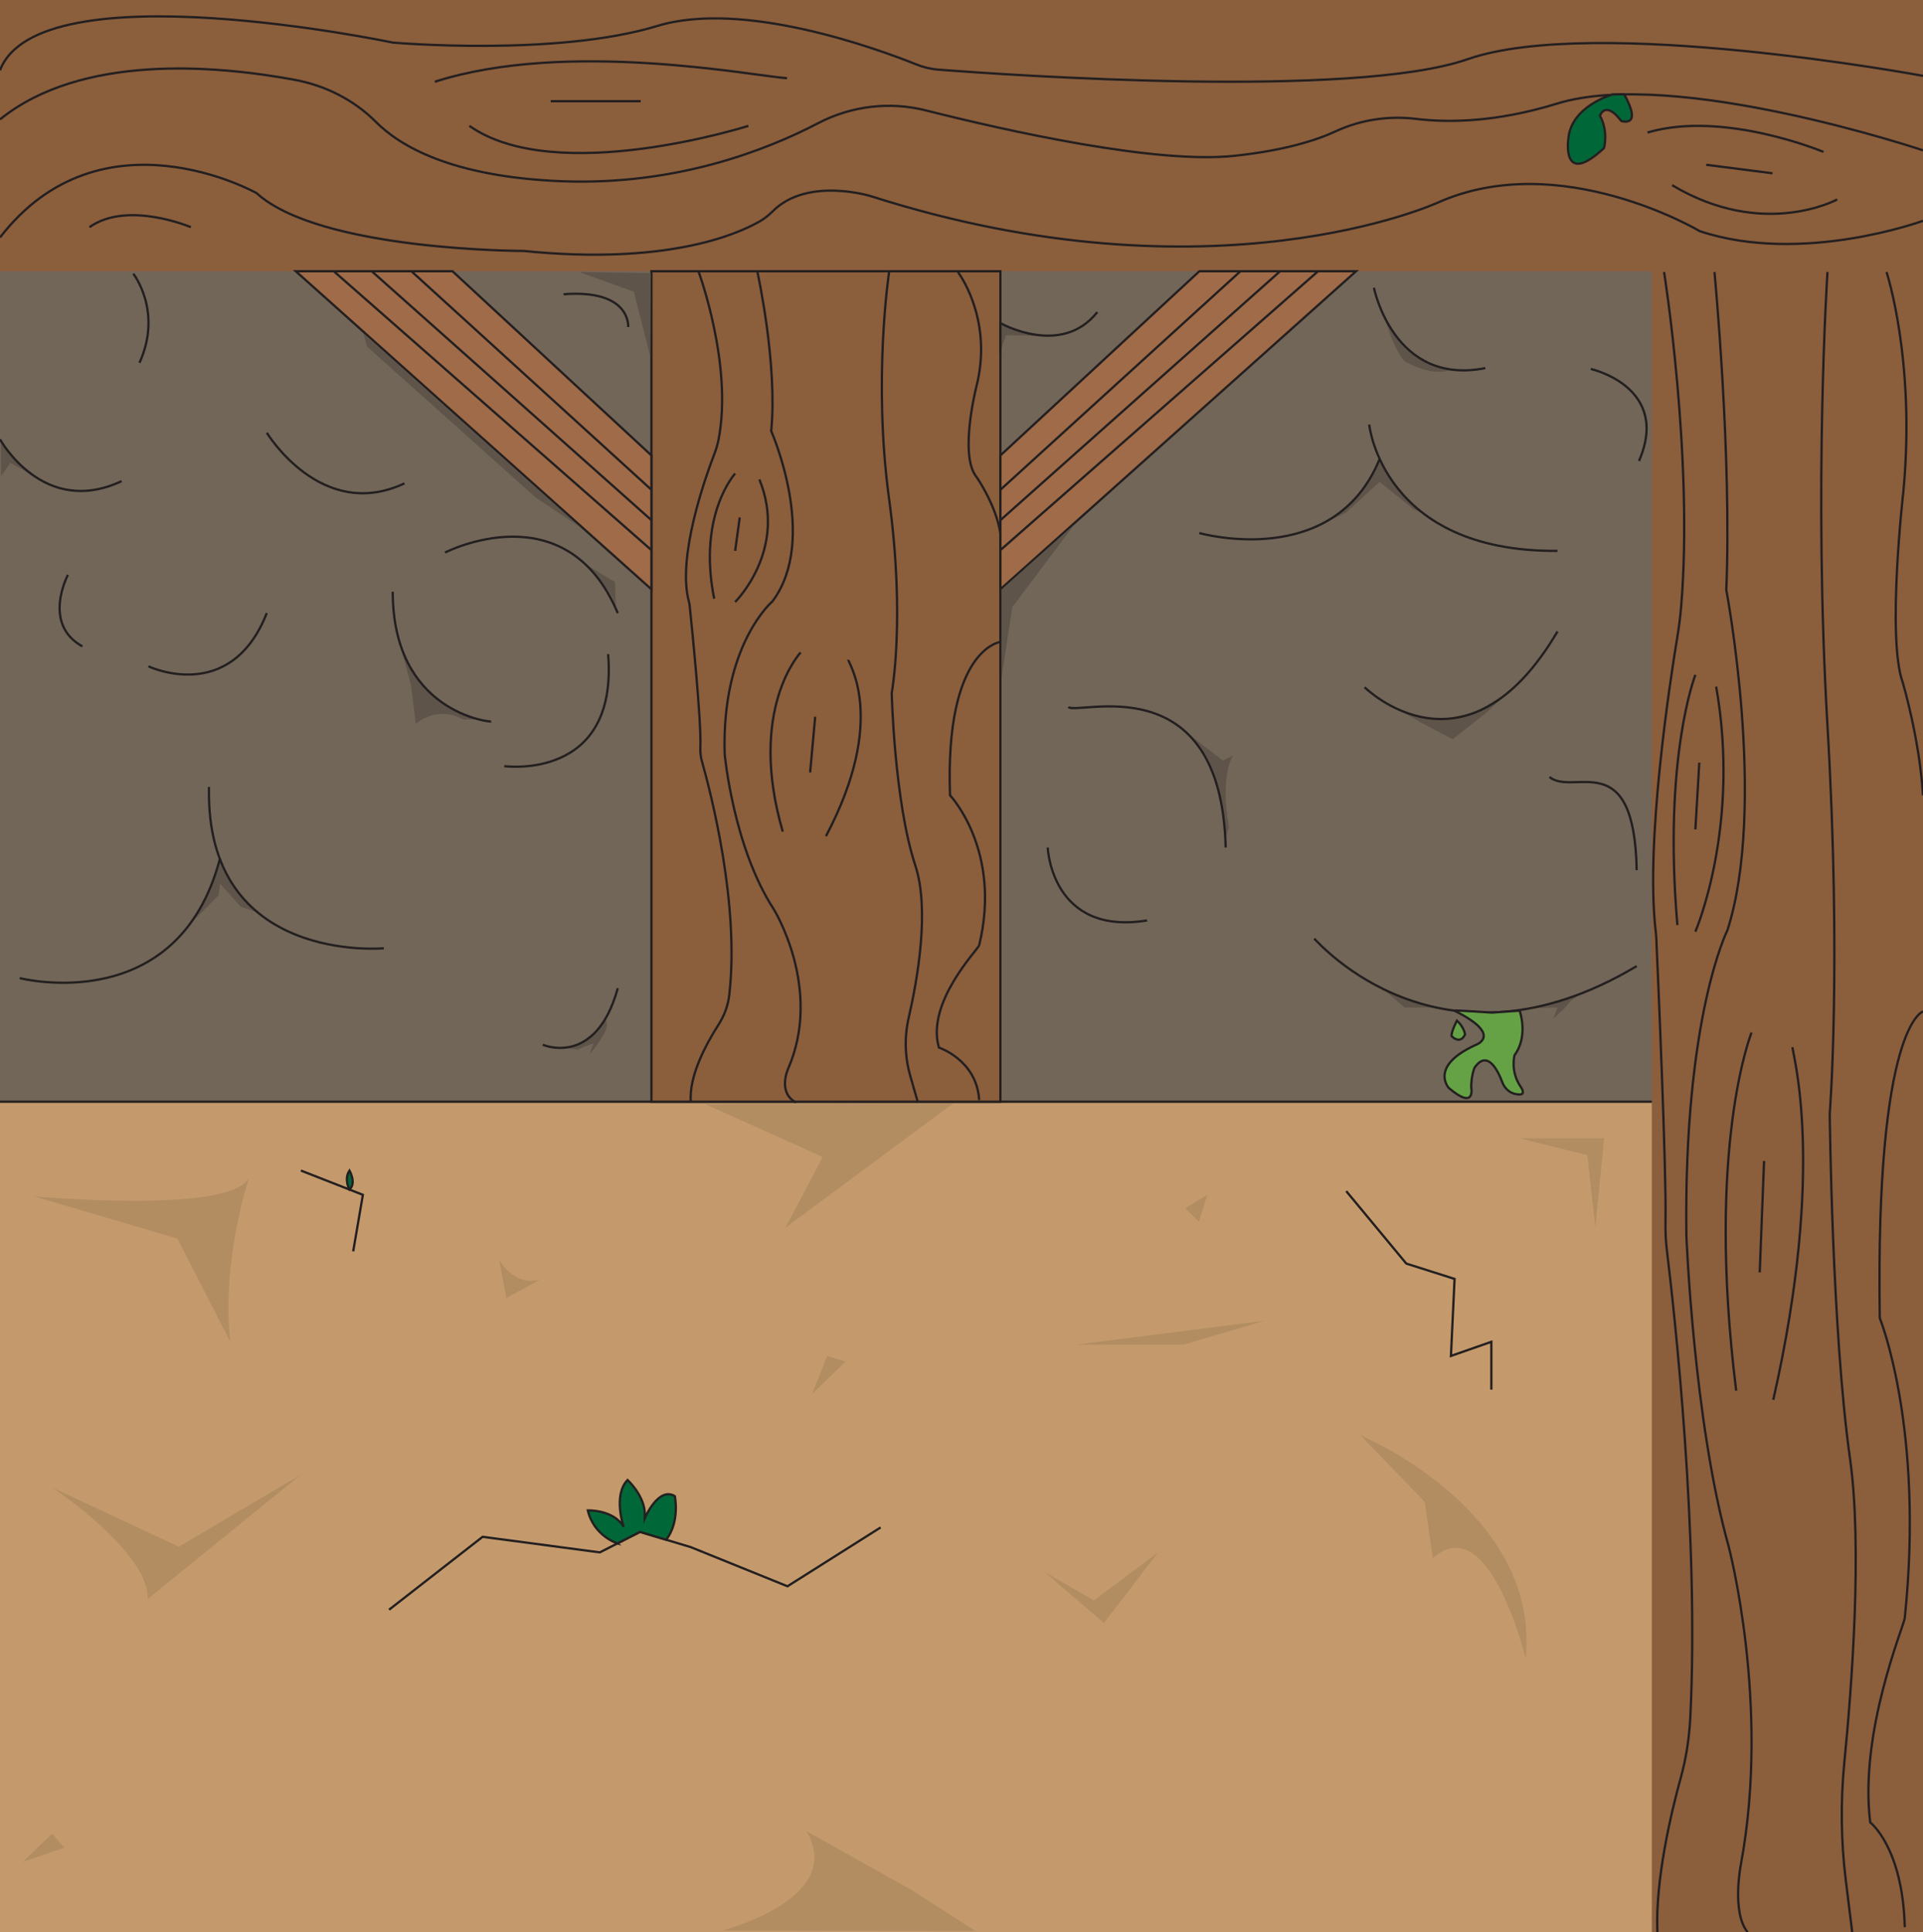 <?xml version="1.0" encoding="UTF-8"?>
<svg id="Layer_1" xmlns="http://www.w3.org/2000/svg" viewBox="0 0 846.58 850.39">
  <defs>
    <style>
      .cls-1 {
        fill: #c49a6c;
      }

      .cls-2, .cls-3 {
        fill: #5e5449;
      }

      .cls-4 {
        fill: #b28d62;
      }

      .cls-5 {
        fill: #65a246;
      }

      .cls-5, .cls-6, .cls-7, .cls-8, .cls-9, .cls-3 {
        stroke: #231f20;
        stroke-miterlimit: 10;
      }

      .cls-10, .cls-9 {
        fill: #8b5e3c;
      }

      .cls-6 {
        fill: #006838;
      }

      .cls-11 {
        fill: #726658;
      }

      .cls-7 {
        fill: #9f6b48;
      }

      .cls-8 {
        fill: none;
      }
    </style>
  </defs>
  <rect class="cls-1" y="484.88" width="846.58" height="365.51"/>
  <rect class="cls-11" x="0" y="116.73" width="846.58" height="368.49"/>
  <rect class="cls-10" x="362.65" y="366.46" width="848.49" height="119.38" transform="translate(360.74 1213.04) rotate(-90)"/>
  <rect class="cls-10" width="846.58" height="119.38"/>
  <line class="cls-9" y1="484.88" x2="727.2" y2="484.88"/>
  <polygon class="cls-9" points="440.42 484.88 286.78 484.88 286.78 156.99 286.78 119.38 440.42 119.38 440.42 484.88"/>
  <polygon class="cls-7" points="199.21 119.38 286.78 200.44 286.78 259.35 130.21 119.38 199.21 119.38"/>
  <polygon class="cls-7" points="528 119.38 440.42 200.44 440.42 259.35 596.99 119.38 528 119.38"/>
  <path class="cls-8" d="M307.6,119.72s15.1,40.89,8.75,73.67c-.44,2.27-1.11,4.48-1.94,6.63-3.82,9.92-16.4,45.06-11.16,64.63.17.64.31,1.27.37,1.93.74,7.11,5.23,50.79,4.71,62.19-.1,2.13.11,4.26.69,6.32,3.91,13.8,16.68,62.98,12.02,102.9-.55,4.68-2.24,9.14-4.79,13.1-4.98,7.74-13.21,22.5-12.1,34.14"/>
  <path class="cls-8" d="M421.7,119.72s15,19.48,8.65,48.32c0,0-8.65,32.3-.29,42.11,0,0,8.6,12.4,10.36,24.8"/>
  <path class="cls-8" d="M391.42,119.72s-7.21,47.16,0,99.94c7.21,52.78,1.15,85.37,1.15,85.37,0,0,1.15,47.87,10.38,75.85,6.41,19.43.99,50.14-2.91,67.08-1.95,8.46-1.69,17.28.71,25.62l3.35,11.65"/>
  <path class="cls-8" d="M333.45,119.72s8.94,40.32,6.06,69.99c0,0,21.05,47.55.57,74.94,0,0-22.49,19.03-21.05,67.2,0,0,3.75,40.95,21.63,68.35,0,0,21.63,34.9,6.34,70.08,0,0-4.9,10.57,3.46,14.94"/>
  <path class="cls-8" d="M323.64,208.41s-16.65,18.1-9.23,55.09"/>
  <path class="cls-8" d="M323.64,264.94c.87-.87,23.07-23.65,10.67-53.93"/>
  <line class="cls-8" x1="325.66" y1="227.74" x2="323.64" y2="242.44"/>
  <path class="cls-8" d="M440.42,282.53s-24.49,2.88-22.18,67.49c0,0,22.97,24.21,12.82,66.04-.42,1.73-23.49,25.09-17.72,44.99,0,0,16.7,5.48,17.72,23.07"/>
  <path class="cls-9" d="M352.47,287.16s-23.56,24.94-7.87,78.84"/>
  <path class="cls-9" d="M373.5,290.38c-.34,1.21,17.56,25.74-9.89,77.64"/>
  <line class="cls-9" x1="358.88" y1="315.44" x2="356.65" y2="339.96"/>
  <line class="cls-9" x1="546.09" y1="119.38" x2="440.42" y2="215.56"/>
  <line class="cls-9" x1="563.55" y1="119.38" x2="440.42" y2="228.93"/>
  <line class="cls-9" x1="580.26" y1="119.38" x2="440.42" y2="242.1"/>
  <line class="cls-9" x1="181.12" y1="119.38" x2="286.78" y2="215.56"/>
  <line class="cls-9" x1="163.66" y1="119.38" x2="286.78" y2="228.93"/>
  <line class="cls-9" x1="146.94" y1="119.38" x2="286.78" y2="242.1"/>
  <polygon class="cls-4" points="310.53 485.99 362.17 509.2 345.79 540.3 419.65 485.64 310.53 485.99"/>
  <path class="cls-4" d="M317.91,849.67s54.93-13.94,37.04-43.8l46.68,26.12,27.84,17.89-111.56-.21Z"/>
  <path class="cls-4" d="M14.73,526.48s86.24,8.09,94.94-8.09c0,0-12.29,36.08-8.3,72.15l-23.28-45.41-63.35-18.66Z"/>
  <polygon class="cls-4" points="459.93 691.93 481.53 704.37 509.87 683.23 486 714.33 459.93 691.93"/>
  <polygon class="cls-4" points="668.83 500.98 706.22 500.98 702.32 540.16 698.8 508.44 668.83 500.98"/>
  <path class="cls-4" d="M598.98,631.73s79.32,32.97,72.69,98.28c0,0-16.01-66.55-40.87-44.16l-3.59-24.88-28.23-29.23Z"/>
  <path class="cls-4" d="M132.46,649.02l-53.78,31.72-55.74-26.12s42.9,28.61,42.06,49.14l67.47-54.74Z"/>
  <polygon class="cls-4" points="10 819.45 22.94 807.01 28.36 813.23 10 819.45"/>
  <polygon class="cls-4" points="372.25 599.26 357.47 613.56 364.15 596.77 372.25 599.26"/>
  <path class="cls-4" d="M219.76,554.47s6.23,11.82,18.02,8.71l-14.89,8.09-3.13-16.79Z"/>
  <polygon class="cls-4" points="473.37 591.84 556.72 581.27 520.93 591.84 473.37 591.84"/>
  <polygon class="cls-4" points="527.8 537.68 531.52 525.86 521.76 531.77 527.8 537.68"/>
  <polyline class="cls-8" points="171.28 708.46 212.46 676.38 264.07 683.23 281.77 674.22 304.08 680.91 346.68 698.15 387.68 672.25"/>
  <polyline class="cls-8" points="592.66 524.23 619.1 556.12 640.36 562.87 638.76 596.77 656.55 590.55 656.55 611.62"/>
  <polyline class="cls-8" points="132.46 515.18 159.75 525.86 155.49 550.74"/>
  <path class="cls-6" d="M271.84,679.27s-10.31-3.09-13.06-14.51c0,0,11.32-.45,15.78,7.25,0,0-4.8-13.95,1.72-20.64,0,0,6.87,6.24,7.55,13.95v2.93s5.92-14.12,13.25-9.79c0,0,2.38,11.14-3.79,19.2l-11.52-3.46-9.94,5.06Z"/>
  <path class="cls-6" d="M153.86,523.55s-2.58-4.5,0-8.37c0,0,3.14,5.5,0,8.37Z"/>
  <path class="cls-2" d="M441.05,297.65l4.59-30.39s.02-.06.04-.09l27.07-35.99c.13-.18-1.23.99-1.39,1.14l-29.21,26.03s-1.26,1.19-1.27,1.25v37.66c0,.28.12.65.17.38Z"/>
  <polygon class="cls-2" points="440.42 142.83 440.42 154.65 442.9 147.47 463.75 148.09 447.22 145.3 440.42 142.83"/>
  <path class="cls-2" d="M607.38,202.68l-3.41,6.41-6.15,8.91-10.44,9.34-4.96,2.94s9.58-4.26,10.08-4.63,14.87-13.56,14.87-13.56l14.81,11.93,5.06,2.41-8.32-7.12-6.42-7.6-3.83-7.1-1.29-1.94Z"/>
  <path class="cls-8" d="M602.77,186.85s5.74,56.2,82.89,55.6"/>
  <path class="cls-2" d="M521.6,321.79l16.73,12.92,4.5-2.18s-5.91,8.3-1.8,31.45l-1.43,5.39s-.94-33.99-17.99-47.57Z"/>
  <path class="cls-8" d="M527.97,234.6s59.26,16.87,79.41-32.63"/>
  <path class="cls-8" d="M700.32,162.39s35.38,7.84,21.23,40.5"/>
  <path class="cls-8" d="M470.35,311.15c3.54,4.01,67.22-19.48,69.24,61.87"/>
  <polygon class="cls-2" points="614.88 311.92 624.05 315.18 635.59 316.46 649.55 313.52 664.12 304.66 653.97 313.97 639.5 325.37 625.66 318.05 614.88 311.92"/>
  <path class="cls-8" d="M600.75,302.47s44.48,44.2,84.91-24.54"/>
  <path class="cls-8" d="M682.12,341.96c10.61,8.72,37.4-14.31,38.41,41.03"/>
  <path class="cls-8" d="M461.25,373.02s1.52,38.95,43.72,32.08"/>
  <path class="cls-2" d="M609.1,138.72s6,20.29,10.91,21.12c0,0,9.98,5.7,18.21,3.17,0,0-18.21-1.5-29.12-24.29Z"/>
  <path class="cls-8" d="M604.84,126.62s8.59,43.41,49.03,35.39"/>
  <polygon class="cls-2" points="608.65 435.14 620.38 440.06 632.45 443.45 618.39 443.45 608.65 435.14"/>
  <path class="cls-2" d="M673.79,443.73l11.87-.28-1.84,4.86s6.98-6.19,7.18-7.34l4.77-3.6-9.12,3.37-7.79,2.1-5.07.88Z"/>
  <path class="cls-8" d="M578.57,413.12c1.96,1.72,55.54,63.68,141.97,12.08"/>
  <path class="cls-8" d="M440.42,142.21s26.75,15.22,42.65-4.84"/>
  <path class="cls-5" d="M640.29,444.81c-.64-.32,16.57.87,16.57.87l12.14-.87s4.02,11.07-2.23,19.57c0,0-1.96,7.01,2.59,13.76,2.55,3.78.11,3.9-2.52,3.27-2.46-.59-4.49-2.5-5.48-5.12-2.07-5.49-6.61-14.37-12.17-6.44,0,0-1.43,3.04-1.52,8.5,0,0,2.23,10.73-9.82.51,0,0-8.9-9.51,11.71-18.92,0,0,12.64-4.23-9.26-15.12Z"/>
  <path class="cls-5" d="M641.41,449.2s-2.41,4.45-2.41,6.78c0,0,3.75,4.05,5.98-.71,0,0-.45-3.24-3.57-6.07Z"/>
  <line class="cls-3" x1="440.42" y1="141.9" x2="440.42" y2="156.08"/>
  <polygon class="cls-2" points="159.99 146.79 161.53 152.48 235.76 218.9 255.23 231.94 159.99 146.79"/>
  <polygon class="cls-2" points="254.98 119.72 279.04 128.39 286.19 156.59 286.49 120.23 254.98 119.72"/>
  <path class="cls-8" d="M276.55,143.92s1.42-16.7-28.45-14.41"/>
  <path class="cls-2" d="M257.45,248.12l13.31,8.08.36,11.71s.28-6.26-13.67-19.79Z"/>
  <path class="cls-2" d="M176.8,286.41l4.13,15.02,2.1,17.21s8.85-8.51,20.84-1.99l6.42-.09s-20.94-2.67-33.48-30.14Z"/>
  <path class="cls-8" d="M221.98,337.19s50.29,6.85,45.74-49.28"/>
  <path class="cls-2" d="M16.39,210.12l-11.86-6.35-4.13,5.9v-15.08s3.68,6.42,15.99,15.53Z"/>
  <path class="cls-8" d="M216.22,317.55c-.91.24-43.32-4.28-43.32-57.11"/>
  <path class="cls-8" d="M195.92,243.19s53.32-27.52,76.04,26.65"/>
  <path class="cls-8" d="M0,193.35s18.99,34.63,53.53,18.41"/>
  <path class="cls-8" d="M58.68,120.47s13.03,16.51,2.73,39.2"/>
  <path class="cls-8" d="M117.46,190.46s23.93,39.49,60.59,22.29"/>
  <path class="cls-2" d="M83.44,406.88l12.81-12.83.61-5.17,9.12,10.18,7.54,2.57-8.21-8.38-6.53-10.53-1.93-3.37s-7.87,23.23-13.41,27.53Z"/>
  <path class="cls-8" d="M8.69,430.49s69.68,17.97,88.16-52.67"/>
  <path class="cls-8" d="M168.96,417.35s-78.77,7.32-76.95-71.01"/>
  <path class="cls-2" d="M248.55,461.2l5.75.72,6.88-2.71-1.59,4.8s8.14-9.5,7.58-13.23l-.51-2.66s-7.11,11.34-18.11,13.07Z"/>
  <path class="cls-8" d="M238.95,459.81s23.33,10.25,33.02-24.89"/>
  <path class="cls-8" d="M65.37,293.27s36.03,17.2,52.08-23.43"/>
  <path class="cls-8" d="M29.9,253.02s-11.51,21.58,6.36,31.46"/>
  <path class="cls-8" d="M846.58,33.38s-144.34-26.85-200.48-7.32c-50.43,17.54-202.43,6.94-232.81,4.61-3.38-.26-6.69-1.03-9.84-2.3-16.72-6.71-76.03-28.54-114.06-16.95-44.63,13.6-116.46,7.32-116.46,7.32C172.93,18.74,17.1-14.04,0,30.94"/>
  <path class="cls-8" d="M846.58,66.16s-109.12-36.61-161.08-20.57c-26.76,8.26-47.87,8.47-62.06,6.74-12.07-1.48-24.36.35-35.39,5.45-9.03,4.18-23.15,8.53-44.81,10.82-34.37,3.63-99.22-10.83-135.66-20.01-15.98-4.03-32.84-1.98-47.45,5.65-22.73,11.87-62.65,27.49-112.88,25.52-48.51-1.91-71.29-15.59-81.71-26.05-9.73-9.77-22.35-16.11-35.91-18.6C95,28.72,35.81,23.59,0,52.56"/>
  <path class="cls-8" d="M846.58,97.19s-53.33,19.53-98.31,4.53c0,0-61.46-36.61-115.29-12.55,0,0-98.81,45.33-249.44-2.79,0,0-27.88-8.76-43.32,6.56-1.68,1.67-3.51,3.18-5.56,4.37-10.19,5.91-41.28,19.48-104.24,13.13,0,0-89.56,0-117.46-25.45C112.96,84.99,44.65,46.63,0,104.52"/>
  <path class="cls-8" d="M802.77,66.86s-43.97-18.45-77.48-8.53"/>
  <path class="cls-8" d="M808.82,87.78s-32.5,17.78-72.68-6.28"/>
  <line class="cls-8" x1="780.34" y1="76.27" x2="751.16" y2="72.53"/>
  <path class="cls-8" d="M346.48,34.43c-14.89-1.05-96.83-17.13-155.06,1.55"/>
  <path class="cls-8" d="M329.46,55.4s-84.59,26.9-122.82,0"/>
  <line class="cls-8" x1="282.07" y1="44.54" x2="242.44" y2="44.54"/>
  <path class="cls-8" d="M84.02,99.98s-27.89-11.86-44.63,0"/>
  <path class="cls-6" d="M709.95,41.57s-18.52,5.09-19.53,19.79c0,0-3.02,21.29,15.73,3.8,0,0,2.02-7.35-1.79-14.2,0,0,2.28-7.1,9.38,2.28,0,0,9.63,3.29,1.27-11.79l-5.06.11Z"/>
  <path class="cls-8" d="M732.6,119.72s12.96,81.75,7.51,147.27c-.38,4.53-.95,8.95-1.67,13.26-3.28,19.84-14.07,90.08-9.58,129.19.15,1.27.26,2.54.32,3.85.64,14.21,4.49,101.54,4.04,124.31-.08,4.26.1,8.52.6,12.63,3.36,27.58,14.31,125.91,10.31,205.71-.47,9.35-1.93,18.28-4.11,26.2-4.27,15.46-11.33,44.97-10.38,68.25"/>
  <path class="cls-8" d="M830.52,119.72s12.87,38.94,7.42,96.59c0,0-7.42,64.57-.25,84.17,0,0,7.38,24.79,8.89,49.58"/>
  <path class="cls-8" d="M804.53,119.72s-6.19,94.28,0,199.79c6.19,105.51.99,170.65.99,170.65,0,0,.99,95.71,8.91,151.63,5.5,38.85.85,100.24-2.5,134.1-1.67,16.91-1.45,34.53.61,51.21l2.88,23.29"/>
  <path class="cls-8" d="M754.78,119.72s7.67,80.61,5.2,139.91c0,0,18.06,95.05.49,149.82,0,0-19.3,38.05-18.06,134.33,0,0,3.22,81.87,18.56,136.64,0,0,18.56,69.76,5.44,140.1,0,0-4.21,21.12,2.97,29.88"/>
  <path class="cls-8" d="M746.37,297.02s-14.29,36.18-7.92,110.12"/>
  <path class="cls-8" d="M746.37,410.02c.74-1.73,19.8-47.28,9.16-107.81"/>
  <line class="cls-8" x1="748.1" y1="335.65" x2="746.37" y2="365.05"/>
  <path class="cls-8" d="M846.58,445.19s-21.01,5.77-19.03,134.91c0,0,19.71,48.39,11,132.03-.36,3.46-20.16,50.16-15.21,89.94,0,0,14.33,10.95,15.21,46.12"/>
  <path class="cls-9" d="M771.1,454.45s-20.22,49.86-6.76,157.61"/>
  <path class="cls-9" d="M789.15,460.88c-.29,2.41,15.07,51.47-8.49,155.2"/>
  <line class="cls-9" x1="776.61" y1="510.98" x2="774.7" y2="559.99"/>
</svg>